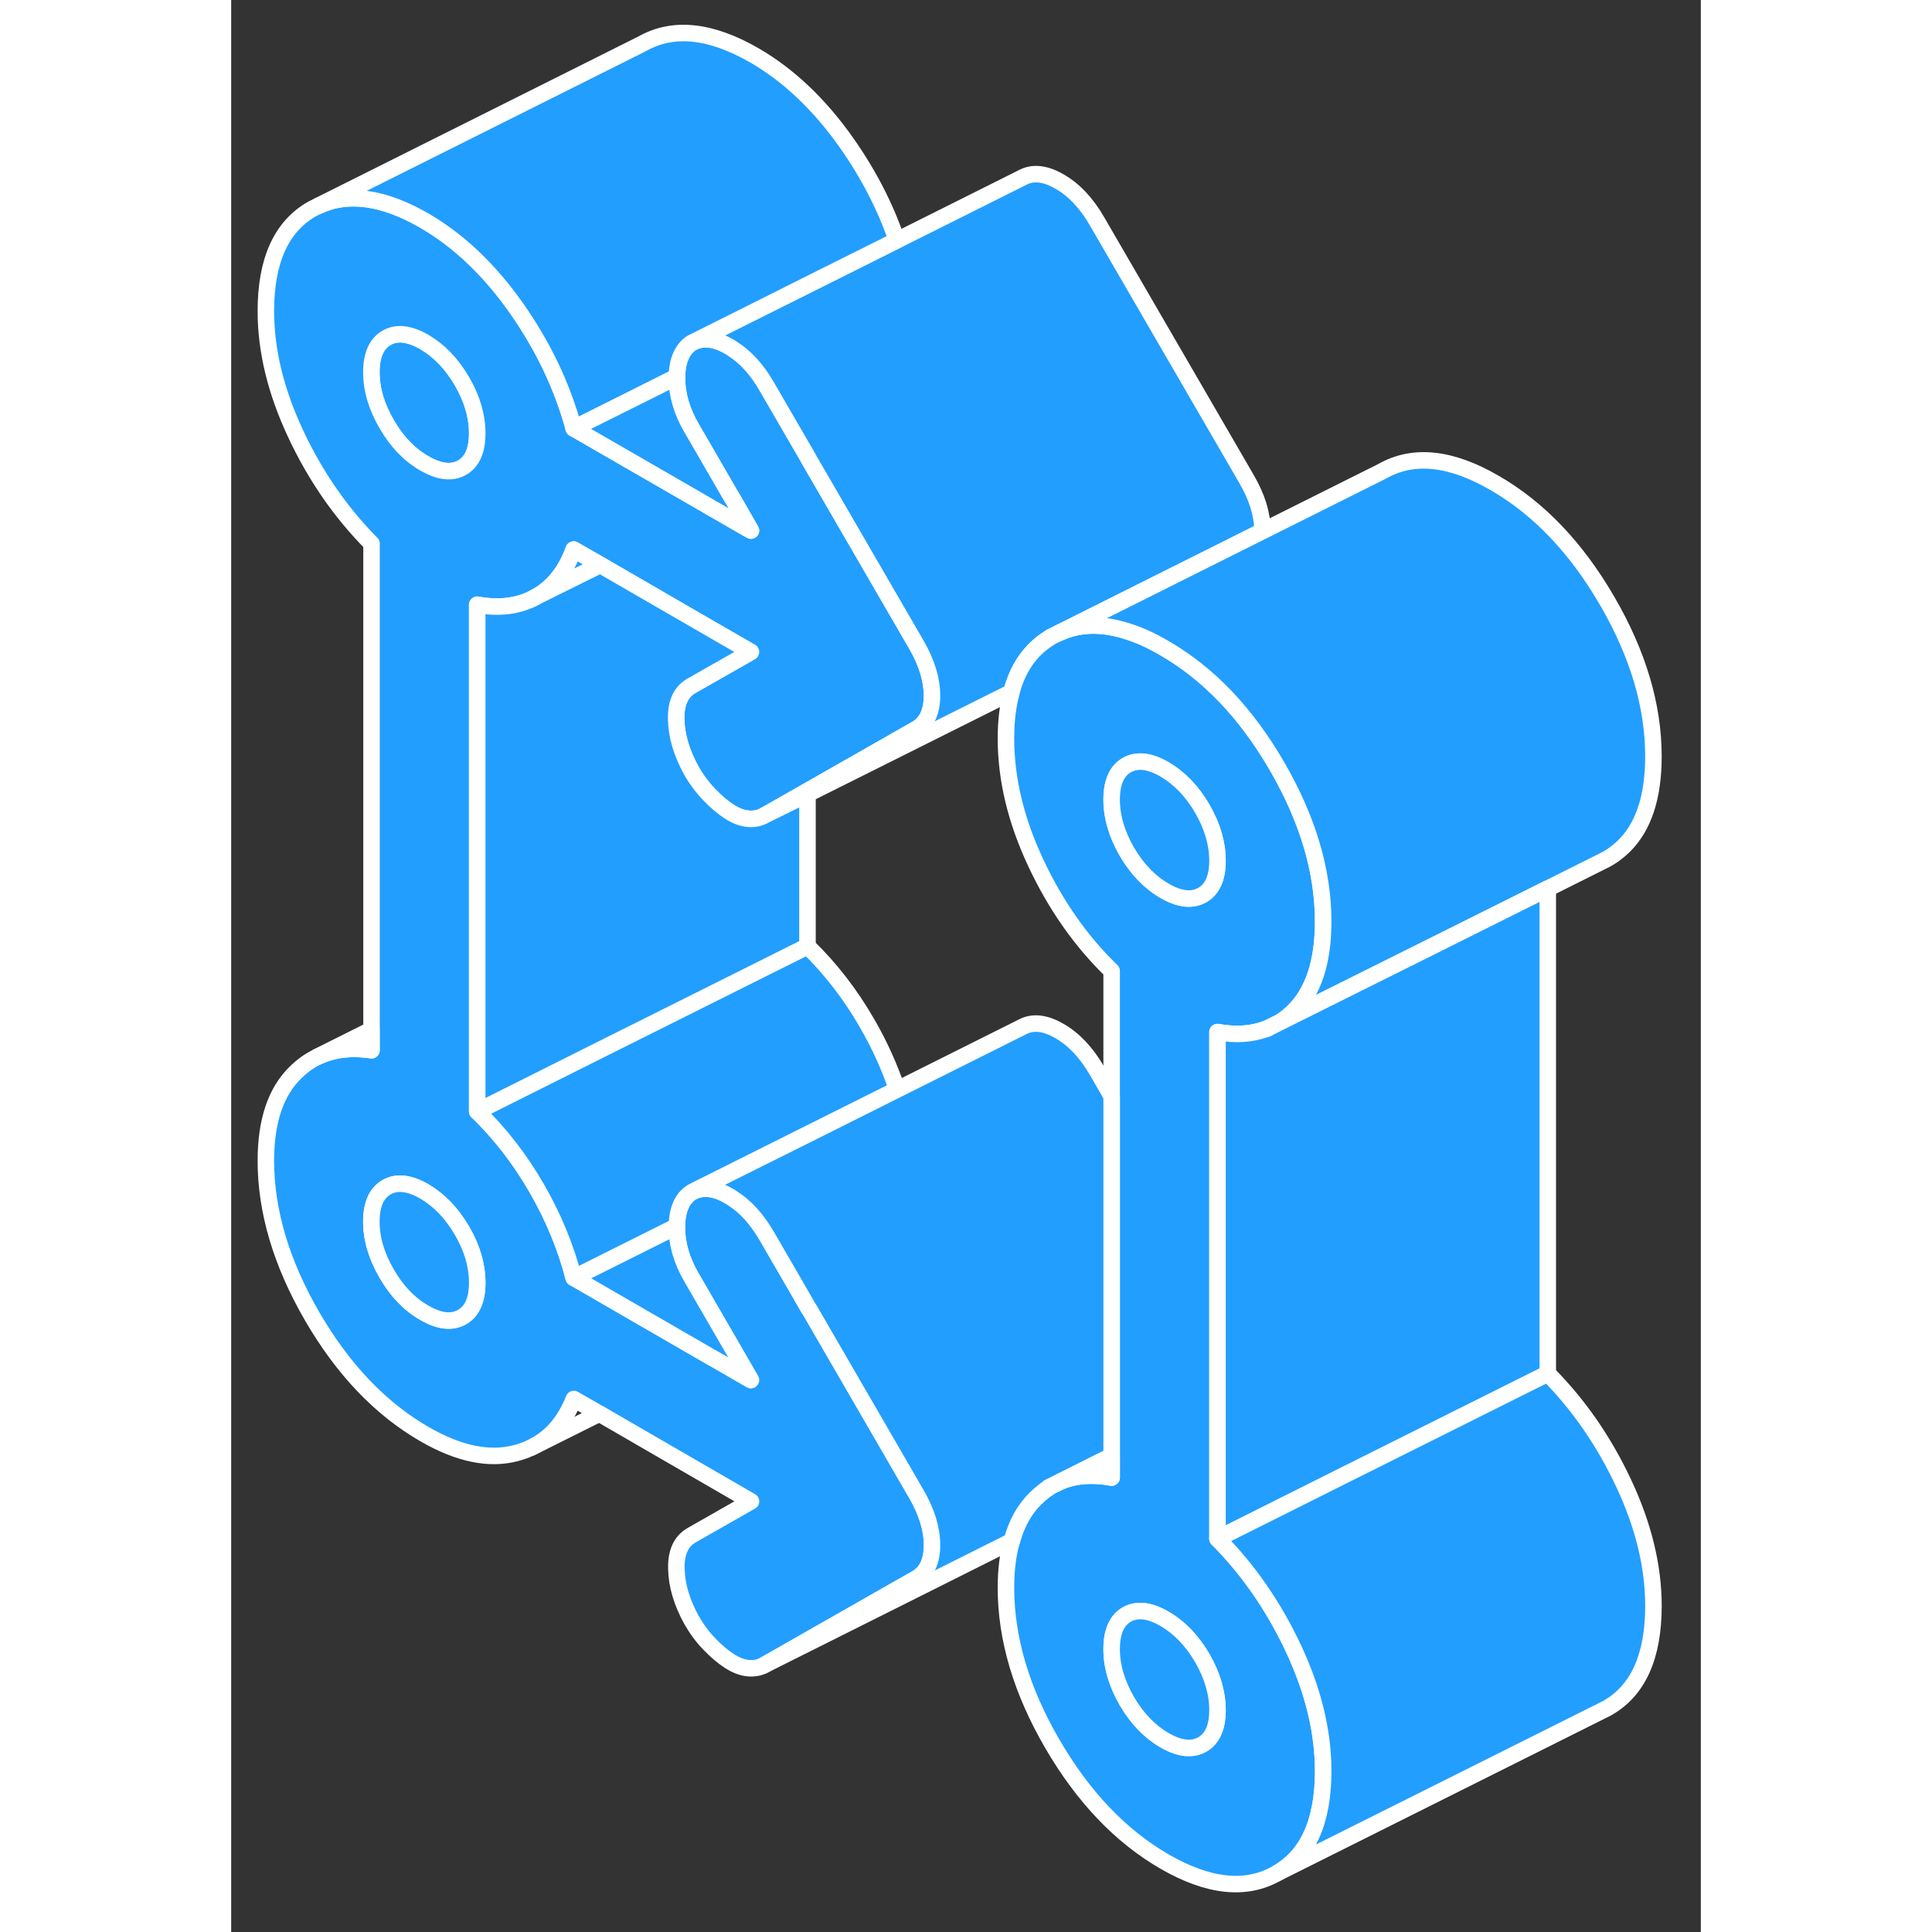<svg width="48" height="48" viewBox="0 0 89 117" fill="#229EFF" xmlns="http://www.w3.org/2000/svg" stroke-width="1px" stroke-linecap="round" stroke-linejoin="round"><rect x="0" y="0" width="89" height="117" fill="#333333" stroke="none"/><path d="M13.98 23.092C13.36 22.032 12.6 21.242 11.7 20.712C10.79 20.192 10.03 20.102 9.42 20.452C8.8 20.802 8.49 21.502 8.49 22.542C8.49 23.582 8.8 24.632 9.42 25.692C10.03 26.752 10.79 27.542 11.7 28.062C12.6 28.582 13.36 28.672 13.98 28.322C14.59 27.972 14.9 27.282 14.9 26.242C14.9 25.202 14.59 24.142 13.98 23.092Z" stroke="white" stroke-linejoin="round"/><path d="M34.99 79.252H34.98L34.221 77.932L32.431 74.842C31.841 73.832 31.161 73.072 30.371 72.572C30.371 72.562 30.361 72.562 30.361 72.562C30.291 72.512 30.221 72.472 30.151 72.432C29.361 71.972 28.671 71.872 28.071 72.112L27.871 72.212C27.571 72.412 27.351 72.682 27.211 73.042C27.071 73.372 27 73.772 26.991 74.242V74.322C26.991 75.332 27.281 76.342 27.871 77.352L30.321 81.582L31.471 83.572L29.101 82.202H29.091L20.75 77.382H20.741C20.261 75.512 19.511 73.702 18.5 71.952C17.491 70.202 16.291 68.652 14.901 67.302V36.622C16.291 36.872 17.491 36.702 18.5 36.122C19.511 35.542 20.261 34.602 20.741 33.282L22.341 34.202H22.351L28.491 37.762L31.471 39.482L28.491 41.182L27.871 41.532C27.231 41.902 26.921 42.582 26.951 43.572C26.971 44.572 27.281 45.602 27.871 46.672C28.061 47.012 28.27 47.312 28.491 47.592C28.64 47.782 28.791 47.962 28.951 48.122C29.351 48.542 29.751 48.882 30.151 49.142C30.551 49.402 30.941 49.552 31.311 49.582C31.651 49.612 31.971 49.552 32.261 49.402L32.351 49.352L34.901 47.902L41.48 44.152C42.12 43.792 42.441 43.112 42.441 42.132C42.441 41.152 42.12 40.112 41.48 39.012L35.02 27.872L34.911 27.672L32.441 23.412C31.861 22.402 31.171 21.632 30.381 21.132C30.311 21.082 30.241 21.032 30.161 20.992C29.371 20.532 28.681 20.432 28.081 20.672L27.881 20.772C27.601 20.962 27.39 21.222 27.25 21.542C27.09 21.882 27.011 22.312 27 22.812V22.882C27 23.892 27.291 24.902 27.881 25.912L30.361 30.192H30.371L31.48 32.132L29.171 30.802H29.161L28.5 30.412L20.75 25.942C20.061 23.392 18.901 20.962 17.27 18.642C15.64 16.332 13.791 14.572 11.711 13.362C9.211 11.922 7.071 11.632 5.271 12.472L4.901 12.652C3.031 13.722 2.101 15.782 2.101 18.842C2.101 21.232 2.701 23.702 3.901 26.262C5.101 28.832 6.64 31.042 8.5 32.922V63.602C7.26 63.412 6.171 63.552 5.221 64.002C4.741 64.232 4.301 64.552 3.901 64.942C2.701 66.112 2.101 67.892 2.101 70.282C2.101 73.342 3.031 76.482 4.901 79.712C6.771 82.932 9.041 85.312 11.711 86.852C13.791 88.052 15.64 88.432 17.27 87.992C17.68 87.882 18.061 87.732 18.401 87.542C19.451 86.972 20.23 86.032 20.75 84.722L22.28 85.602H22.291L31.48 90.922L27.881 92.972C27.241 93.342 26.931 94.022 26.961 95.012C26.981 96.012 27.291 97.042 27.881 98.112C28.201 98.672 28.561 99.152 28.961 99.562C29.361 99.982 29.761 100.322 30.161 100.582C30.561 100.842 30.951 100.992 31.321 101.022C31.641 101.052 31.951 101.002 32.24 100.862C32.281 100.832 32.321 100.812 32.361 100.792L41.49 95.592C42.13 95.232 42.451 94.552 42.451 93.572C42.451 92.592 42.13 91.552 41.49 90.452L35.001 79.252H34.99ZM9.421 20.452C10.031 20.102 10.791 20.192 11.701 20.712C12.601 21.242 13.361 22.032 13.98 23.092C14.591 24.142 14.901 25.192 14.901 26.242C14.901 27.292 14.591 27.972 13.98 28.322C13.361 28.672 12.601 28.582 11.701 28.062C10.791 27.542 10.031 26.752 9.421 25.692C8.801 24.632 8.49 23.582 8.49 22.542C8.49 21.502 8.801 20.802 9.421 20.452ZM13.98 79.762C13.361 80.112 12.601 80.022 11.701 79.502C10.791 78.982 10.031 78.192 9.421 77.132C8.801 76.072 8.49 75.022 8.49 73.982C8.49 72.942 8.801 72.242 9.421 71.892C10.031 71.542 10.791 71.632 11.701 72.152C12.601 72.682 13.361 73.472 13.98 74.532C14.591 75.582 14.901 76.632 14.901 77.682C14.901 78.732 14.591 79.412 13.98 79.762Z" stroke="white" stroke-linejoin="round"/><path d="M14.9 77.682C14.9 78.722 14.59 79.412 13.98 79.762C13.36 80.112 12.6 80.022 11.7 79.502C10.79 78.982 10.03 78.192 9.42 77.132C8.8 76.072 8.49 75.022 8.49 73.982C8.49 72.942 8.8 72.242 9.42 71.892C10.03 71.542 10.79 71.632 11.7 72.152C12.6 72.682 13.36 73.472 13.98 74.532C14.59 75.582 14.9 76.632 14.9 77.682Z" stroke="white" stroke-linejoin="round"/><path d="M49.49 90.082C49.49 90.082 49.5 90.092 49.51 90.092C49.62 90.022 49.74 89.962 49.85 89.902L49.49 90.082Z" stroke="white" stroke-linejoin="round"/><path d="M40.33 65.982L34.74 68.772L32.55 69.872L28.07 72.112L27.87 72.212C27.57 72.412 27.35 72.682 27.21 73.042C27.07 73.372 27 73.772 26.99 74.242V74.262L20.75 77.382H20.74C20.26 75.512 19.51 73.702 18.5 71.952C17.49 70.202 16.29 68.652 14.9 67.302L22.43 63.532L34.9 57.302C36.29 58.652 37.49 60.202 38.5 61.952C39.26 63.262 39.87 64.612 40.33 65.982Z" stroke="white" stroke-linejoin="round"/><path d="M62.44 32.132V32.172L50.11 38.342L49.72 38.532C49.65 38.572 49.58 38.612 49.51 38.662C48.4 39.362 47.65 40.432 47.26 41.892V41.912L34.9 48.092L32.35 49.352L34.9 47.902L41.48 44.152C42.12 43.792 42.44 43.112 42.44 42.132C42.44 41.152 42.12 40.112 41.48 39.012L35.02 27.872L34.91 27.672L32.44 23.412C31.86 22.402 31.17 21.632 30.38 21.132C30.31 21.082 30.24 21.032 30.16 20.992C29.37 20.532 28.68 20.432 28.08 20.672L32.56 18.432L34.75 17.342L40.32 14.552L47.88 10.772C48.52 10.412 49.28 10.482 50.16 10.992C51.04 11.492 51.8 12.302 52.44 13.412L61.49 29.012C62.13 30.112 62.45 31.152 62.45 32.132H62.44Z" stroke="white" stroke-linejoin="round"/><path d="M22.35 34.212L18.5 36.122C19.51 35.542 20.26 34.602 20.74 33.282L22.34 34.202H22.35V34.212Z" stroke="white" stroke-linejoin="round"/><path d="M34.9 48.092V57.302L22.43 63.532L14.9 67.302V36.622C16.29 36.872 17.49 36.702 18.5 36.122L22.35 34.212L28.49 37.762L31.471 39.482L28.49 41.182L27.87 41.532C27.23 41.902 26.92 42.582 26.95 43.572C26.97 44.572 27.28 45.602 27.87 46.672C28.06 47.012 28.27 47.312 28.49 47.592C28.64 47.782 28.79 47.962 28.95 48.122C29.35 48.542 29.75 48.882 30.15 49.142C30.55 49.402 30.94 49.552 31.31 49.582C31.65 49.612 31.97 49.552 32.26 49.402L32.35 49.352L34.9 48.092Z" stroke="white" stroke-linejoin="round"/><path d="M59.73 93.182V62.502C60.84 62.702 61.84 62.632 62.72 62.292C62.76 62.282 62.8 62.262 62.83 62.242L63.51 61.902L63.59 61.852C63.85 61.682 64.1 61.482 64.33 61.252C65.53 60.082 66.13 58.262 66.13 55.812C66.13 52.752 65.2 49.612 63.33 46.392C61.46 43.172 59.19 40.792 56.52 39.252C55.75 38.802 55.02 38.462 54.31 38.242C52.75 37.732 51.35 37.762 50.11 38.342L49.72 38.532C49.65 38.572 49.58 38.612 49.51 38.662C48.4 39.362 47.65 40.432 47.26 41.892V41.912C47.03 42.732 46.92 43.662 46.92 44.722C46.92 47.172 47.52 49.682 48.72 52.242C49.92 54.802 51.45 56.992 53.32 58.802V89.482C52.17 89.272 51.16 89.342 50.26 89.702L49.85 89.902C49.74 89.962 49.62 90.022 49.51 90.092C49.23 90.272 48.97 90.492 48.72 90.732C48.04 91.392 47.56 92.262 47.27 93.332C47.03 94.162 46.92 95.092 46.92 96.162C46.92 99.222 47.85 102.372 49.72 105.592C51.59 108.812 53.86 111.192 56.52 112.732C59.19 114.272 61.46 114.512 63.33 113.442C65.2 112.382 66.13 110.322 66.13 107.252C66.13 104.872 65.53 102.392 64.33 99.832C63.13 97.272 61.59 95.052 59.73 93.182ZM54.24 46.332C54.86 45.982 55.62 46.072 56.52 46.592C57.43 47.122 58.19 47.912 58.81 48.972C59.42 50.032 59.73 51.082 59.73 52.122C59.73 53.162 59.42 53.852 58.81 54.202C58.19 54.552 57.43 54.472 56.52 53.942C55.62 53.422 54.86 52.632 54.24 51.572C53.63 50.512 53.32 49.462 53.32 48.422C53.32 47.382 53.63 46.682 54.24 46.332ZM58.81 105.642C58.19 105.992 57.43 105.912 56.52 105.382C55.62 104.862 54.86 104.072 54.24 103.012C53.63 101.952 53.32 100.902 53.32 99.862C53.32 98.822 53.63 98.122 54.24 97.772C54.86 97.422 55.62 97.512 56.52 98.032C57.43 98.562 58.19 99.352 58.81 100.412C59.42 101.472 59.73 102.522 59.73 103.562C59.73 104.602 59.42 105.292 58.81 105.642Z" stroke="white" stroke-linejoin="round"/><path d="M59.73 103.562C59.73 104.602 59.42 105.292 58.81 105.642C58.19 105.992 57.43 105.912 56.52 105.382C55.62 104.862 54.86 104.072 54.24 103.012C53.63 101.952 53.32 100.902 53.32 99.862C53.32 98.822 53.63 98.122 54.24 97.772C54.86 97.422 55.62 97.512 56.52 98.032C57.43 98.562 58.19 99.352 58.81 100.412C59.42 101.472 59.73 102.522 59.73 103.562Z" stroke="white" stroke-linejoin="round"/><path d="M59.73 52.122C59.73 53.162 59.42 53.852 58.81 54.202C58.19 54.552 57.43 54.472 56.52 53.942C55.62 53.422 54.86 52.632 54.24 51.572C53.63 50.512 53.32 49.462 53.32 48.422C53.32 47.382 53.63 46.682 54.24 46.332C54.86 45.982 55.62 46.072 56.52 46.592C57.43 47.122 58.19 47.912 58.81 48.972C59.42 50.032 59.73 51.082 59.73 52.122Z" stroke="white" stroke-linejoin="round"/><path d="M86.13 45.812C86.13 48.262 85.53 50.082 84.33 51.252C83.97 51.602 83.57 51.892 83.15 52.102L83.09 52.132L79.73 53.812L73.32 57.012L63.51 61.902L63.59 61.852C63.85 61.682 64.1 61.482 64.33 61.252C65.53 60.082 66.13 58.262 66.13 55.812C66.13 52.752 65.2 49.612 63.33 46.392C61.46 43.172 59.19 40.792 56.52 39.252C55.75 38.802 55.02 38.462 54.31 38.242C52.75 37.732 51.35 37.762 50.11 38.342L62.44 32.172L69.721 28.532C71.591 27.472 73.86 27.702 76.52 29.252C79.19 30.792 81.46 33.172 83.33 36.392C85.2 39.612 86.13 42.752 86.13 45.812Z" stroke="white" stroke-linejoin="round"/><path d="M79.731 53.812V83.182L67.26 89.412L59.73 93.182V62.502C60.84 62.702 61.841 62.632 62.721 62.292C62.761 62.282 62.801 62.262 62.831 62.242L63.511 61.902L73.321 57.012L79.731 53.812Z" stroke="white" stroke-linejoin="round"/><path d="M62.831 62.242L62.721 62.302" stroke="white" stroke-linejoin="round"/><path d="M53.32 66.382V88.172L50.26 89.702L49.85 89.902L49.49 90.082C49.49 90.082 49.5 90.092 49.51 90.092C49.23 90.272 48.971 90.492 48.721 90.732C48.041 91.392 47.56 92.262 47.27 93.332L32.23 100.862C32.27 100.832 32.31 100.812 32.35 100.792L41.48 95.592C42.12 95.232 42.44 94.552 42.44 93.572C42.44 92.592 42.12 91.552 41.48 90.452L34.99 79.252H34.98L34.221 77.932L32.43 74.842C31.84 73.832 31.16 73.072 30.37 72.572C30.37 72.562 30.36 72.562 30.36 72.562C30.29 72.512 30.22 72.472 30.15 72.432C29.36 71.972 28.67 71.872 28.07 72.112L32.55 69.872L34.74 68.782L40.33 65.982L47.87 62.212C48.51 61.852 49.27 61.922 50.15 62.432C51.03 62.932 51.79 63.742 52.43 64.842L53.32 66.382Z" stroke="white" stroke-linejoin="round"/><path d="M53.321 88.172V89.482C52.171 89.272 51.161 89.342 50.261 89.702L53.321 88.172Z" stroke="white" stroke-linejoin="round"/><path d="M31.47 83.572L29.1 82.202H29.09L20.75 77.382L26.99 74.262V74.322C26.99 75.332 27.28 76.342 27.87 77.352L30.32 81.582L31.47 83.572Z" stroke="white" stroke-linejoin="round"/><path d="M22.28 85.612L18.181 87.662" stroke="white" stroke-linejoin="round"/><path d="M40.311 14.552L34.741 17.332L32.551 18.432L28.071 20.672L27.871 20.772C27.591 20.962 27.381 21.222 27.241 21.542C27.081 21.882 27.001 22.312 26.991 22.812L20.741 25.942C20.051 23.392 18.891 20.962 17.261 18.642C15.631 16.332 13.781 14.572 11.701 13.362C9.201 11.922 7.061 11.632 5.261 12.472L24.891 2.652C26.761 1.592 29.031 1.822 31.701 3.362C33.781 4.572 35.631 6.332 37.261 8.642C38.591 10.532 39.611 12.502 40.311 14.552Z" stroke="white" stroke-linejoin="round"/><path d="M31.471 32.132L29.16 30.802H29.15L28.49 30.412L20.74 25.942L26.99 22.822V22.882C26.99 23.892 27.28 24.902 27.87 25.912L30.35 30.192H30.36L31.471 32.132Z" stroke="white" stroke-linejoin="round"/><path d="M18.5 36.122L18.19 36.282" stroke="white" stroke-linejoin="round"/><path d="M86.131 97.252C86.131 100.322 85.201 102.382 83.331 103.442L82.751 103.732L63.331 113.442C65.201 112.382 66.131 110.322 66.131 107.252C66.131 104.872 65.531 102.392 64.331 99.832C63.131 97.272 61.59 95.052 59.73 93.182L67.26 89.412L79.731 83.182C81.591 85.052 83.131 87.272 84.331 89.832C85.531 92.392 86.131 94.872 86.131 97.252Z" stroke="white" stroke-linejoin="round"/><path d="M8.491 62.362V63.602C7.251 63.412 6.161 63.552 5.211 64.002L8.491 62.362Z" stroke="white" stroke-linejoin="round"/></svg>